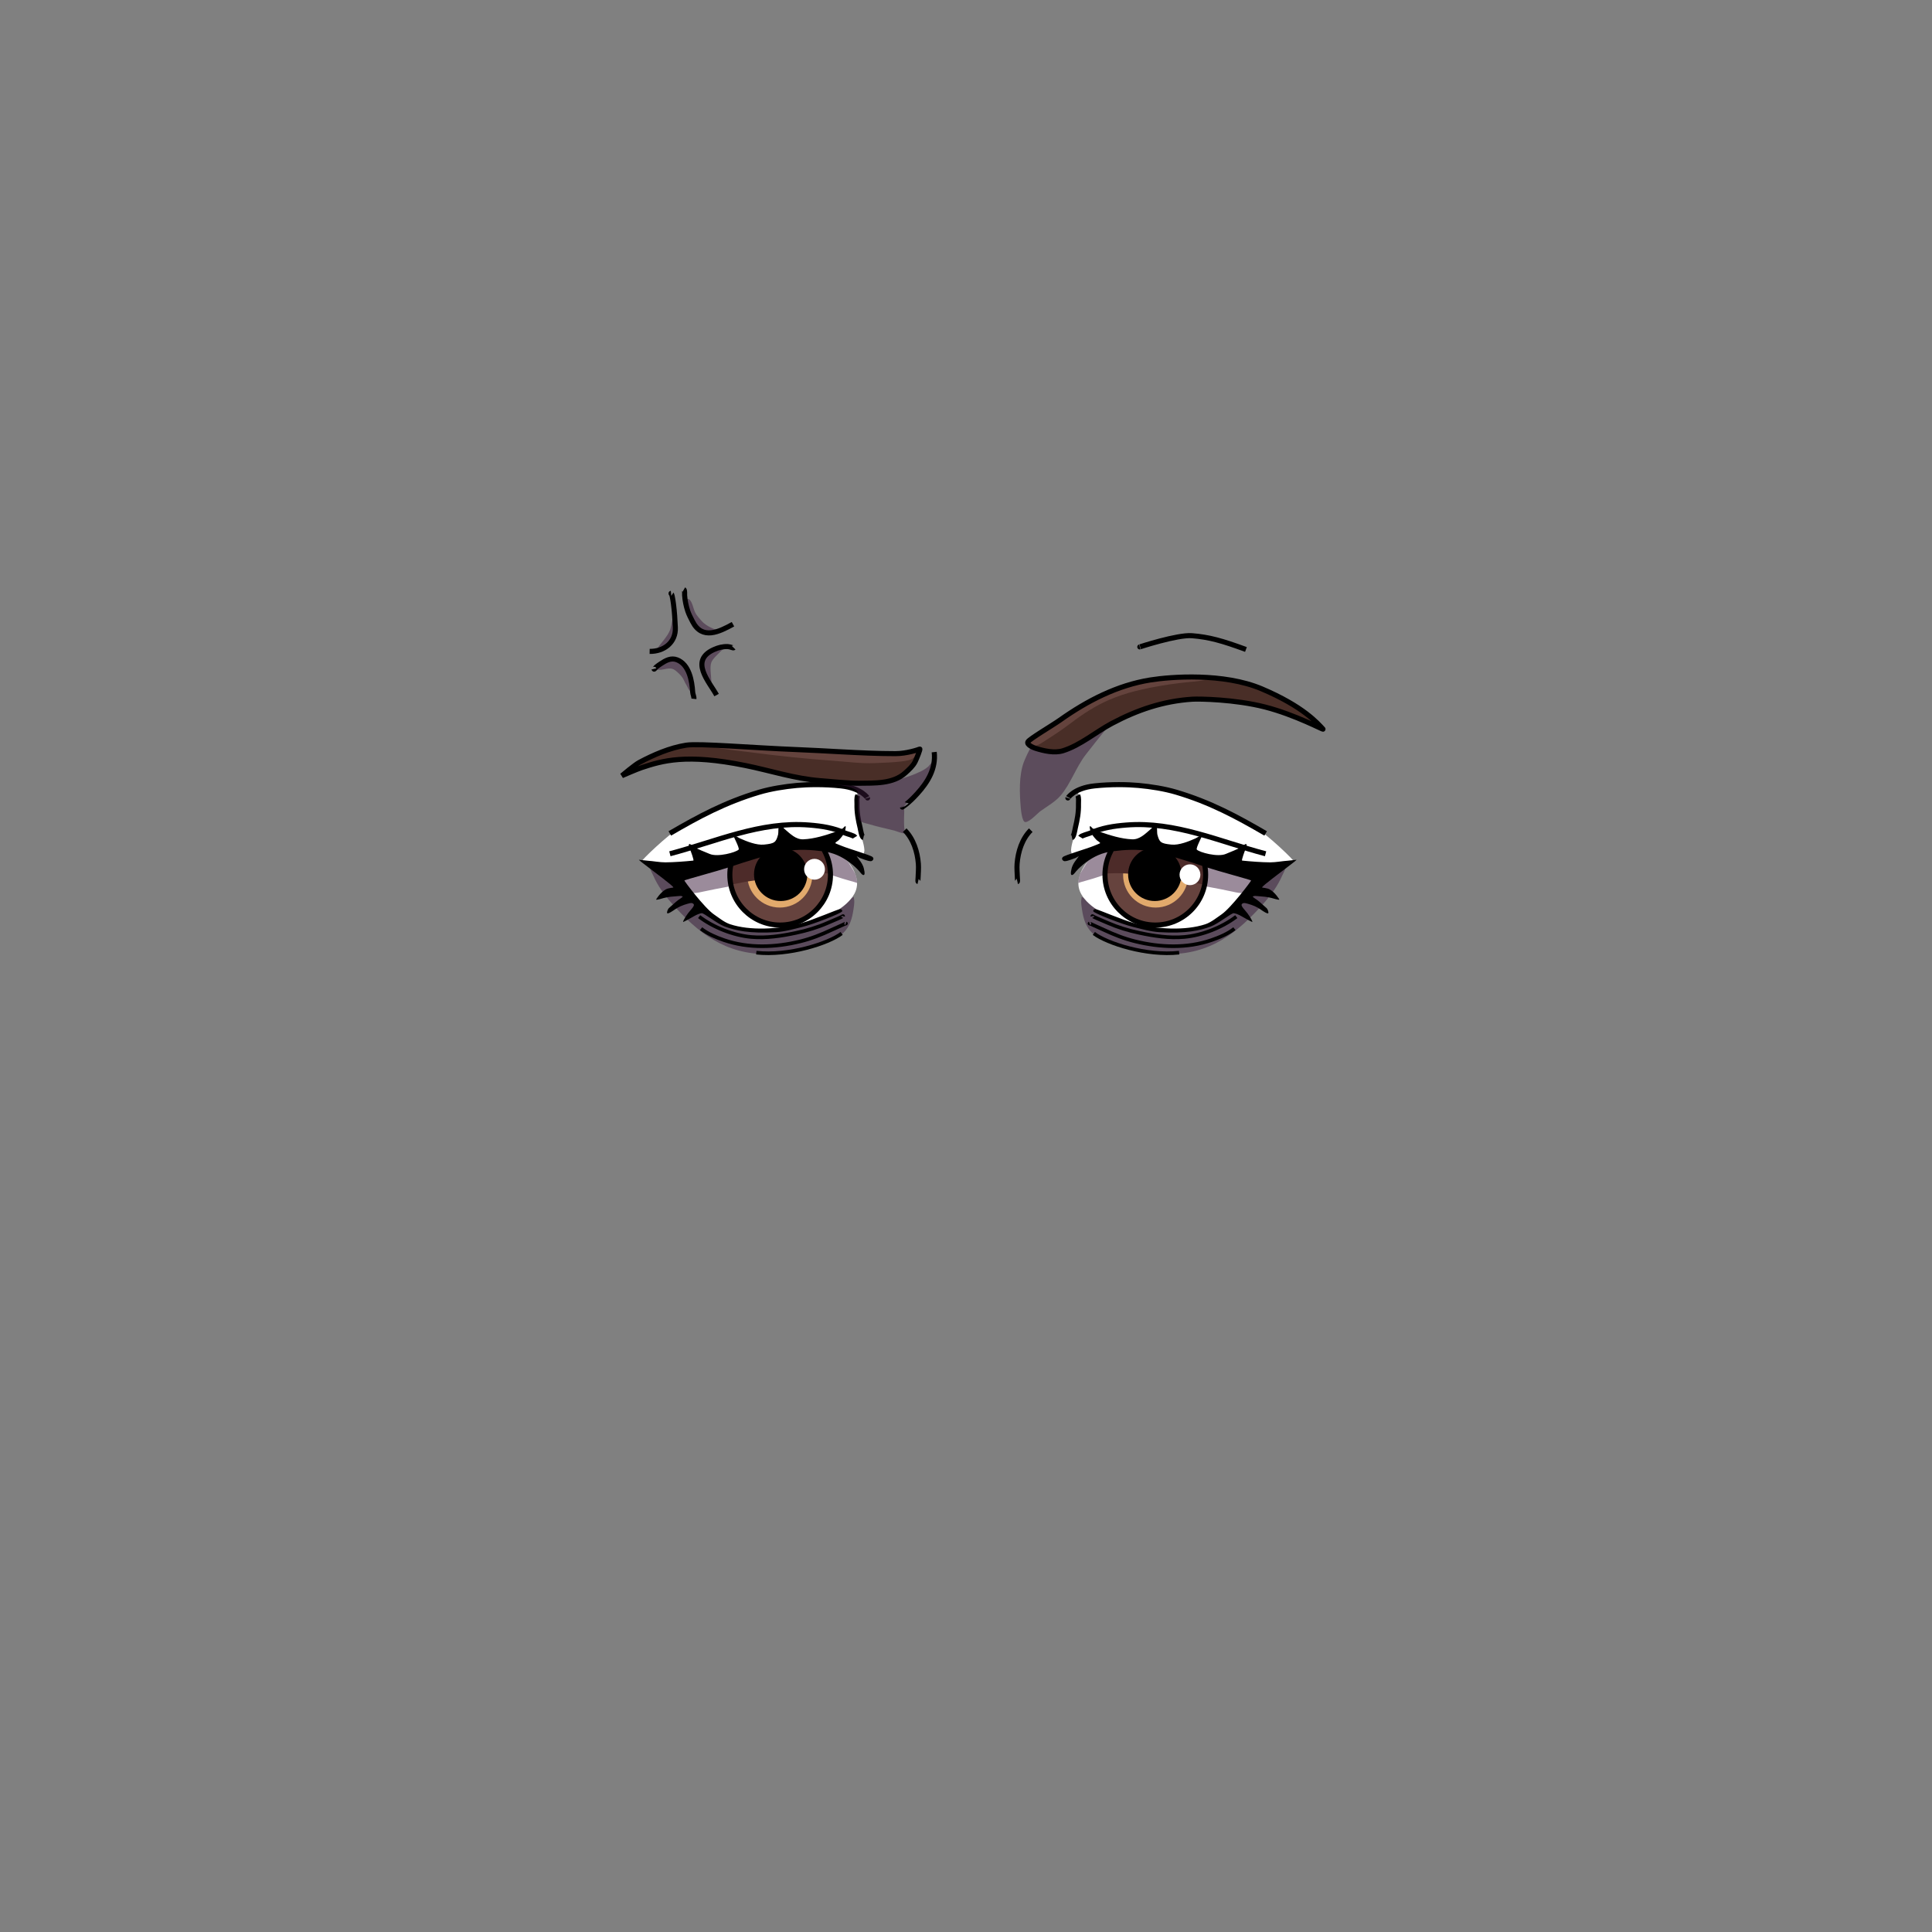 <svg viewBox="0 0 800 800" xmlns="http://www.w3.org/2000/svg"><rect x="0" y="0" width="800" height="800" fill="#808080" stroke="none"/><g id="Gorgeous-emotions" transform="matrix(0.389,0,0,0.389,2.34,2.212)"><g id="annoyed"><g transform="matrix(2.571,0,0,2.571,-6.017,-5.688)"><path d="M444.466,354.62C443.869,354.736 443.418,352.396 443.441,352.023C443.634,348.902 444.972,346.061 445.684,343.051C446.638,339.02 446.847,335.001 447.268,330.9C447.409,329.528 445.218,327.422 446.54,326.757C450.272,324.881 456.766,325.275 460.745,324.836C469.176,323.907 477.599,325.362 485.682,327.604C488.683,328.436 491.428,329.553 494.375,330.58C497.205,331.567 500.299,332.641 503.029,333.859C508.816,336.44 514.022,339.38 519.55,342.49C524.608,345.336 536.257,356.584 535.712,356.733C530.546,358.145 523.653,359.033 518.312,358.925C508.789,358.731 500.398,355.749 491.225,353.68C484.294,352.117 477.247,351.403 470.167,350.963C463.66,350.558 457.33,351.506 450.996,352.924C449.15,353.338 445.514,355.376 444.112,353.135L444.466,354.62ZM356.869,354.62C357.466,354.736 357.917,352.396 357.894,352.023C357.701,348.902 356.363,346.061 355.651,343.051C354.696,339.02 354.488,335.001 354.067,330.9C353.926,329.528 356.117,327.422 354.795,326.757C351.063,324.881 344.568,325.275 340.59,324.836C332.159,323.907 323.736,325.362 315.653,327.604C312.652,328.436 309.907,329.553 306.96,330.58C304.13,331.567 301.036,332.641 298.306,333.859C292.519,336.44 287.313,339.38 281.785,342.49C276.727,345.336 265.078,356.584 265.623,356.733C270.788,358.145 277.682,359.033 283.023,358.925C292.546,358.731 300.937,355.749 310.11,353.68C317.041,352.117 324.088,351.403 331.167,350.963C337.675,350.558 344.004,351.506 350.339,352.924C352.185,353.338 355.821,355.376 357.223,353.135L356.869,354.62Z" style="fill: rgb(255, 255, 255)" /></g><g><g><path d="M1145.55,948.967C1145.72,947.507 1144.9,951.855 1144.87,953.324C1144.81,956.41 1145.28,959.324 1145.73,962.366C1147.14,971.808 1149.44,980.404 1156.6,987.447C1159.34,990.152 1177.31,999.052 1196.51,1004.49C1210.91,1008.57 1226.05,1009.8 1235.7,1009.94C1282.35,1010.66 1311.52,987.101 1339.53,955.395C1347.64,946.208 1353.88,937.444 1358.91,926.231C1359.31,925.345 1363.73,916.945 1362.41,916.227C1361.17,915.556 1357.7,918.731 1356.87,919.32C1351.07,923.469 1345.5,927.914 1339.96,932.418C1329.85,940.649 1319.51,946.022 1309.88,954.815C1300.7,963.185 1291.43,968.745 1279.75,973.852C1269.61,978.287 1263.57,977.724 1252.78,977.339C1233.97,976.667 1211.46,978.061 1193.1,973.443C1184.69,971.326 1177.2,967.656 1169.57,963.383C1160.41,958.26 1152.64,953.513 1144.08,948.065" style="fill: rgb(56, 25, 57); fill-opacity: 0.51" /><path d="M1135.11,885.837C1137.04,885.387 1138.31,876.921 1138.66,875.43C1140.73,866.861 1142.21,859.051 1141.99,850.221C1141.92,847.435 1142.55,843.563 1141.2,841.01" style="fill: none; stroke: black; stroke-width: 5.4px" /><path d="M1144.03,885.429C1145.04,883.792 1152.72,881.908 1154.48,881.116C1166.85,875.555 1179.43,873.608 1192.82,872.543C1244.91,868.402 1291.99,890.173 1341.15,903.119" style="fill: none; stroke: black; stroke-width: 5.4px" /><path d="M1130.71,843.725C1130.57,844.143 1136.79,833.243 1159.04,830.87C1176.92,828.963 1194.44,829.35 1205.93,830.392C1218.92,831.569 1233.68,833.903 1246.12,837.605C1282.26,848.365 1310.51,863.589 1341.22,881.469" style="fill: none; stroke: black; stroke-width: 5.4px" /><path d="M1174.85,970.505C1174.93,969.769 1153.08,960.972 1144.81,945.838C1138.28,933.884 1144.34,922.784 1147.02,917.996C1152.86,907.554 1164.34,899.96 1175.86,898.021C1188.45,895.9 1201.16,897.765 1213.72,899.148C1226.74,900.583 1239.76,901.648 1252.6,904.407C1268.54,907.832 1283.89,913.162 1299.62,917.368C1309.28,919.951 1319.24,922.29 1329.13,923.822C1330.01,923.958 1337.57,924.346 1337.56,925.355C1337.53,927.822 1333.91,931.66 1332.75,933.709C1328.04,941.972 1321.56,946.8 1315.03,953.758C1303.79,965.729 1296.88,972.284 1284.4,977.64C1264.18,986.311 1237.03,985.239 1231.55,985.3C1214.35,985.491 1183.49,974.13 1174.85,970.505Z" style="fill: white" /><clipPath id="_clip1"><path d="M1174.85,970.505C1174.93,969.769 1153.08,960.972 1144.81,945.838C1138.28,933.884 1144.34,922.784 1147.02,917.996C1152.86,907.554 1164.34,899.96 1175.86,898.021C1188.45,895.9 1201.16,897.765 1213.72,899.148C1226.74,900.583 1239.76,901.648 1252.6,904.407C1268.54,907.832 1283.89,913.162 1299.62,917.368C1309.28,919.951 1319.24,922.29 1329.13,923.822C1330.01,923.958 1337.57,924.346 1337.56,925.355C1337.53,927.822 1333.91,931.66 1332.75,933.709C1328.04,941.972 1321.56,946.8 1315.03,953.758C1303.79,965.729 1296.88,972.284 1284.4,977.64C1264.18,986.311 1237.03,985.239 1231.55,985.3C1214.35,985.491 1183.49,974.13 1174.85,970.505Z" /></clipPath><g clip-path="url(#_clip1)"><path d="M1153.2,909.849C1152.69,909.629 1150.33,913.526 1150.09,913.9C1147.11,918.491 1144.09,923.389 1142.07,928.484C1141.91,928.884 1139.26,933.911 1140.59,934.295C1141.46,934.544 1143.45,933.611 1144.27,933.378C1147.33,932.509 1150.38,931.577 1153.45,930.745C1165.03,927.609 1175.69,922.386 1187.98,922.373C1210.7,922.349 1233.13,928.36 1255.1,933.332C1271.8,937.113 1288.83,939.657 1305.56,943.355C1310.8,944.511 1317.31,946.148 1322.49,943.693C1325.62,942.206 1328.47,939.689 1331.14,937.522C1332.92,936.078 1337.61,933.255 1338.04,930.756C1338.44,928.349 1331.42,926.69 1330.08,926.234C1321.3,923.247 1312.34,920.841 1303.51,918.008C1291.83,914.257 1280.48,909.54 1268.64,906.295C1242.67,899.179 1214.76,895.31 1187.85,897.288C1175.8,898.174 1162.32,898.972 1153.06,907.648C1151.56,909.052 1150.09,910.482 1148.59,911.889C1147.93,912.514 1146.15,912.6 1146.37,913.486" style="fill: rgb(56, 25, 57); fill-opacity: 0.5" /><g transform="matrix(1.116,0,0,1.116,-169.709,-99.054)"><circle cx="1248.64" cy="918.013" r="47.993" style="fill: rgb(102, 67, 62)" /><clipPath id="_clip2"><circle cx="1248.64" cy="918.013" r="47.993" /></clipPath><g clip-path="url(#_clip2)"><g transform="matrix(0.647,0,0,0.647,441.107,324.307)"><circle cx="1248.64" cy="918.013" r="47.993" style="fill: rgb(226, 170, 108)" /></g><g transform="matrix(0.896,0,0,0.896,152.011,88.724)"><path d="M1169.68,924.857C1169.35,925.172 1170.35,924.511 1170.71,924.427C1171.59,924.219 1172.52,924.183 1173.41,924.139C1176.3,923.998 1179.19,923.934 1182.08,923.912C1190.6,923.848 1198.85,924.571 1207.32,925.518C1218.12,926.725 1228.75,928.533 1239.48,930.101C1246.93,931.188 1254.36,931.906 1261.78,933.249C1265.41,933.908 1269.01,934.757 1272.64,935.387C1273.55,935.544 1275.65,936.158 1276.5,935.666C1277.4,935.139 1277.54,933.407 1277.62,932.511C1278.09,927.187 1278.94,919.024 1276.43,914.256C1272.83,907.396 1264.42,903.228 1257.61,900.378C1244.86,895.035 1230.72,892.577 1216.96,891.986C1209.73,891.676 1202.3,891.655 1195.28,893.656C1184.37,896.767 1174.13,902.103 1171.09,913.662C1170.3,916.698 1169.29,920.047 1170.91,922.962" style="fill: rgb(77, 43, 41)" /></g><g transform="matrix(0.53,0,0,0.53,586.361,431.099)"><circle cx="1248.64" cy="918.013" r="47.993" /></g><g transform="matrix(0.673,0,0,0.673,440.546,300.858)"><circle cx="1249.85" cy="917.026" r="14.758" style="fill: white" /></g></g><circle cx="1248.64" cy="918.013" r="47.993" style="fill: none; stroke: black; stroke-width: 4.84px" /></g></g><path d="M1283.01,980.472C1271.6,984.778 1256.78,988.242 1228.2,986.573C1218.67,986.016 1209.33,983.237 1200.05,980.979C1188.61,978.196 1158.78,966.588 1157.74,964.359C1157.46,963.746 1157.94,961.878 1160.46,962.155C1163.31,962.467 1187.79,973.313 1202.28,977.283C1225.94,983.76 1256.19,985.036 1277.06,978.139C1283.23,976.099 1288.88,971.334 1294.2,967.712C1304.32,960.834 1325.98,932.049 1325.75,931.532C1325.48,930.926 1289.9,921.371 1278.65,917.63C1258.39,910.897 1238.49,904.39 1217.44,900.431C1204.42,897.981 1191.29,898.833 1178.06,900.536C1167.28,901.923 1158.45,905.867 1149.46,912.613C1146.04,915.185 1142.43,918.439 1139.61,921.605C1138.68,922.651 1135.84,927.001 1134.34,925.438C1133.31,924.357 1134.35,920.352 1134.57,919.264C1135.36,915.481 1137.53,912.109 1139.89,909.12C1140.25,908.665 1141.84,906.393 1142.27,905.773C1142.53,905.411 1139.51,907.39 1139.11,907.513C1137.5,908.002 1130.61,911.084 1127.24,911.027C1125.75,911.001 1123.08,908.709 1125.42,906.548C1127.64,904.502 1150.64,897.863 1158.22,894.745C1158.69,894.55 1165.11,892.079 1165.07,891.827C1164.88,890.743 1162.15,889.397 1161.41,888.636C1158.68,885.835 1156.14,882.792 1154.79,879.052C1154.63,878.607 1153.56,874.228 1154.08,873.954C1155.21,873.346 1156.1,875.55 1157.21,876.198C1159.63,877.611 1161.92,878.772 1164.58,879.687C1175.58,883.477 1187.48,887.276 1199.07,887.736C1207.15,888.057 1212.86,882.01 1218.8,876.98C1219.56,876.338 1224.17,870.805 1225.01,872.285C1225.85,873.762 1225.54,880.962 1225.91,882.428C1228.1,890.976 1229.59,892.204 1240.88,893.354C1248.95,894.176 1259.38,889.979 1266.4,886.822C1268.6,885.834 1271.06,883.72 1273.55,883.649C1274.1,883.634 1266.63,897.282 1267.97,898.682C1270.81,901.661 1290.2,906.979 1298.75,903.321C1303.95,901.095 1311.22,898.469 1316.05,895.543C1316.65,895.176 1319.94,891.871 1320.7,892.924C1321.49,894.016 1320.47,896.552 1320.04,897.573C1319.05,899.89 1315.18,910.277 1316.22,910.384C1324.97,911.285 1337.2,912.234 1345.99,912.258C1352.14,912.274 1358.88,910.889 1365.03,910.487C1367.3,910.338 1374.43,909.347 1374.12,909.64C1372.01,911.608 1367.68,914.741 1365.42,916.529C1358.47,922.025 1337.68,937.134 1337.4,938.993C1337.36,939.279 1342.56,939.422 1345.44,940.997C1351.24,944.173 1355.92,951.727 1355.84,951.86C1355.37,952.652 1348.34,950.404 1347.74,950.243C1342.7,948.892 1338.04,948.644 1332.84,948.215C1331.68,948.119 1328.48,947.622 1327.55,948.748C1327.24,949.129 1331.79,952.004 1332.15,952.275C1335.78,954.975 1338.45,957.808 1342.07,960.844C1343.45,962.005 1344.57,965.376 1344.03,966.315C1343.26,967.653 1337.03,963.239 1336.42,962.787C1332.49,959.862 1327.24,957.697 1322.52,956.406C1321.07,956.008 1318.67,955.181 1317.18,955.79C1312.94,957.517 1318.14,961.527 1321.81,966.424C1324.93,970.59 1327.4,975.198 1327.1,975.597C1326.75,976.046 1318.99,971.558 1318.51,971.299C1314.48,969.096 1311.9,967.195 1307.36,966.372C1305.05,965.952 1291.03,977.445 1283.01,980.472Z" /><path d="M1156.75,969.64C1156.59,968.978 1158.02,970.132 1158.64,970.41C1159.86,970.951 1161.05,971.523 1162.26,972.07C1165.85,973.694 1169.51,975.15 1173.12,976.724C1184.14,981.525 1195.03,984.805 1206.8,987.319C1222.41,990.655 1238.52,993.112 1254.52,991.698C1273.37,990.031 1294.8,981.627 1310,970.065" style="fill: none; stroke: black; stroke-width: 3.85px" /><path d="M1153.82,977.243C1153.29,977.435 1154.85,977.683 1155.35,977.922C1156.46,978.449 1157.58,978.964 1158.7,979.472C1162.2,981.062 1165.74,982.584 1169.22,984.217C1180.11,989.322 1190.66,993.49 1202.38,996.382C1228.96,1002.94 1257.47,1004.06 1283.61,995.017C1292.03,992.108 1300.87,988.417 1307.98,982.888" style="fill: none; stroke: black; stroke-width: 3.85px" /><path d="M1158.34,987.928C1172.44,998.596 1214.66,1012.19 1249.16,1008.39" style="fill: none; stroke: black; stroke-width: 3.85px" /></g><g transform="matrix(-1,0,0,1,2048.21,0)"><path d="M1145.55,948.967C1145.72,947.507 1144.9,951.855 1144.87,953.324C1144.81,956.41 1145.28,959.324 1145.73,962.366C1147.14,971.808 1149.44,980.404 1156.6,987.447C1159.34,990.152 1177.31,999.052 1196.51,1004.49C1210.91,1008.57 1226.05,1009.8 1235.7,1009.94C1282.35,1010.66 1311.52,987.101 1339.53,955.395C1347.64,946.208 1353.88,937.444 1358.91,926.231C1359.31,925.345 1363.73,916.945 1362.41,916.227C1361.17,915.556 1357.7,918.731 1356.87,919.32C1351.07,923.469 1345.5,927.914 1339.96,932.418C1329.85,940.649 1319.51,946.022 1309.88,954.815C1300.7,963.185 1291.43,968.745 1279.75,973.852C1269.61,978.287 1263.57,977.724 1252.78,977.339C1233.97,976.667 1211.46,978.061 1193.1,973.443C1184.69,971.326 1177.2,967.656 1169.57,963.383C1160.41,958.26 1152.64,953.513 1144.08,948.065" style="fill: rgb(56, 25, 57); fill-opacity: 0.51" /><path d="M1135.11,885.837C1137.04,885.387 1138.31,876.921 1138.66,875.43C1140.73,866.861 1142.21,859.051 1141.99,850.221C1141.92,847.435 1142.55,843.563 1141.2,841.01" style="fill: none; stroke: black; stroke-width: 5.4px" /><path d="M1144.03,885.429C1145.04,883.792 1152.72,881.908 1154.48,881.116C1166.85,875.555 1179.43,873.608 1192.82,872.543C1244.91,868.402 1291.99,890.173 1341.15,903.119" style="fill: none; stroke: black; stroke-width: 5.4px" /><path d="M1130.71,843.725C1130.57,844.143 1136.79,833.243 1159.04,830.87C1176.92,828.963 1194.44,829.35 1205.93,830.392C1218.92,831.569 1233.68,833.903 1246.12,837.605C1282.26,848.365 1310.51,863.589 1341.22,881.469" style="fill: none; stroke: black; stroke-width: 5.4px" /><path d="M1174.85,970.505C1174.93,969.769 1153.08,960.972 1144.81,945.838C1138.28,933.884 1144.34,922.784 1147.02,917.996C1152.86,907.554 1164.34,899.96 1175.86,898.021C1188.45,895.9 1201.16,897.765 1213.72,899.148C1226.74,900.583 1239.76,901.648 1252.6,904.407C1268.54,907.832 1283.89,913.162 1299.62,917.368C1309.28,919.951 1319.24,922.29 1329.13,923.822C1330.01,923.958 1337.57,924.346 1337.56,925.355C1337.53,927.822 1333.91,931.66 1332.75,933.709C1328.04,941.972 1321.56,946.8 1315.03,953.758C1303.79,965.729 1296.88,972.284 1284.4,977.64C1264.18,986.311 1237.03,985.239 1231.55,985.3C1214.35,985.491 1183.49,974.13 1174.85,970.505Z" style="fill: white" /><clipPath id="_clip3"><path d="M1174.85,970.505C1174.93,969.769 1153.08,960.972 1144.81,945.838C1138.28,933.884 1144.34,922.784 1147.02,917.996C1152.86,907.554 1164.34,899.96 1175.86,898.021C1188.45,895.9 1201.16,897.765 1213.72,899.148C1226.74,900.583 1239.76,901.648 1252.6,904.407C1268.54,907.832 1283.89,913.162 1299.62,917.368C1309.28,919.951 1319.24,922.29 1329.13,923.822C1330.01,923.958 1337.57,924.346 1337.56,925.355C1337.53,927.822 1333.91,931.66 1332.75,933.709C1328.04,941.972 1321.56,946.8 1315.03,953.758C1303.79,965.729 1296.88,972.284 1284.4,977.64C1264.18,986.311 1237.03,985.239 1231.55,985.3C1214.35,985.491 1183.49,974.13 1174.85,970.505Z" /></clipPath><g clip-path="url(#_clip3)"><path d="M1153.2,909.849C1152.69,909.629 1150.33,913.526 1150.09,913.9C1147.11,918.491 1144.09,923.389 1142.07,928.484C1141.91,928.884 1139.26,933.911 1140.59,934.295C1141.46,934.544 1143.45,933.611 1144.27,933.378C1147.33,932.509 1150.38,931.577 1153.45,930.745C1165.03,927.609 1175.69,922.386 1187.98,922.373C1210.7,922.349 1233.13,928.36 1255.1,933.332C1271.8,937.113 1288.83,939.657 1305.56,943.355C1310.8,944.511 1317.31,946.148 1322.49,943.693C1325.62,942.206 1328.47,939.689 1331.14,937.522C1332.92,936.078 1337.61,933.255 1338.04,930.756C1338.44,928.349 1331.42,926.69 1330.08,926.234C1321.3,923.247 1312.34,920.841 1303.51,918.008C1291.83,914.257 1280.48,909.54 1268.64,906.295C1242.67,899.179 1214.76,895.31 1187.85,897.288C1175.8,898.174 1162.32,898.972 1153.06,907.648C1151.56,909.052 1150.09,910.482 1148.59,911.889C1147.93,912.514 1146.15,912.6 1146.37,913.486" style="fill: rgb(56, 25, 57); fill-opacity: 0.5" /><g transform="matrix(1.116,0,0,1.116,-169.709,-99.054)"><circle cx="1248.64" cy="918.013" r="47.993" style="fill: rgb(102, 67, 62)" /><clipPath id="_clip4"><circle cx="1248.64" cy="918.013" r="47.993" /></clipPath><g clip-path="url(#_clip4)"><g transform="matrix(0.647,0,0,0.647,441.107,324.307)"><circle cx="1248.64" cy="918.013" r="47.993" style="fill: rgb(226, 170, 108)" /></g><g transform="matrix(0.896,0,0,0.896,152.011,88.724)"><path d="M1169.68,924.857C1169.35,925.172 1170.35,924.511 1170.71,924.427C1171.59,924.219 1172.52,924.183 1173.41,924.139C1176.3,923.998 1179.19,923.934 1182.08,923.912C1190.6,923.848 1198.85,924.571 1207.32,925.518C1218.12,926.725 1228.75,928.533 1239.48,930.101C1246.93,931.188 1254.36,931.906 1261.78,933.249C1265.41,933.908 1269.01,934.757 1272.64,935.387C1273.55,935.544 1275.65,936.158 1276.5,935.666C1277.4,935.139 1277.54,933.407 1277.62,932.511C1278.09,927.187 1278.94,919.024 1276.43,914.256C1272.83,907.396 1264.42,903.228 1257.61,900.378C1244.86,895.035 1230.72,892.577 1216.96,891.986C1209.73,891.676 1202.3,891.655 1195.28,893.656C1184.37,896.767 1174.13,902.103 1171.09,913.662C1170.3,916.698 1169.29,920.047 1170.91,922.962" style="fill: rgb(77, 43, 41)" /></g><g transform="matrix(0.53,0,0,0.53,586.361,431.099)"><circle cx="1248.64" cy="918.013" r="47.993" /></g><g transform="matrix(0.673,0,0,0.673,374.723,295.622)"><circle cx="1249.85" cy="917.026" r="14.758" style="fill: white" /></g></g><circle cx="1248.64" cy="918.013" r="47.993" style="fill: none; stroke: black; stroke-width: 4.84px" /></g></g><path d="M1283.01,980.472C1271.6,984.778 1256.78,988.242 1228.2,986.573C1218.67,986.016 1209.33,983.237 1200.05,980.979C1188.61,978.196 1158.78,966.588 1157.74,964.359C1157.46,963.746 1157.94,961.878 1160.46,962.155C1163.31,962.467 1187.79,973.313 1202.28,977.283C1225.94,983.76 1256.19,985.036 1277.06,978.139C1283.23,976.099 1288.88,971.334 1294.2,967.712C1304.32,960.834 1325.98,932.049 1325.75,931.532C1325.48,930.926 1289.9,921.371 1278.65,917.63C1258.39,910.897 1238.49,904.39 1217.44,900.431C1204.42,897.981 1191.29,898.833 1178.06,900.536C1167.28,901.923 1158.45,905.867 1149.46,912.613C1146.04,915.185 1142.43,918.439 1139.61,921.605C1138.68,922.651 1135.84,927.001 1134.34,925.438C1133.31,924.357 1134.35,920.352 1134.57,919.264C1135.36,915.481 1137.53,912.109 1139.89,909.12C1140.25,908.665 1141.84,906.393 1142.27,905.773C1142.53,905.411 1139.51,907.39 1139.11,907.513C1137.5,908.002 1130.61,911.084 1127.24,911.027C1125.75,911.001 1123.08,908.709 1125.42,906.548C1127.64,904.502 1150.64,897.863 1158.22,894.745C1158.69,894.55 1165.11,892.079 1165.07,891.827C1164.88,890.743 1162.15,889.397 1161.41,888.636C1158.68,885.835 1156.14,882.792 1154.79,879.052C1154.63,878.607 1153.56,874.228 1154.08,873.954C1155.21,873.346 1156.1,875.55 1157.21,876.198C1159.63,877.611 1161.92,878.772 1164.58,879.687C1175.58,883.477 1187.48,887.276 1199.07,887.736C1207.15,888.057 1212.86,882.01 1218.8,876.98C1219.56,876.338 1224.17,870.805 1225.01,872.285C1225.85,873.762 1225.54,880.962 1225.91,882.428C1228.1,890.976 1229.59,892.204 1240.88,893.354C1248.95,894.176 1259.38,889.979 1266.4,886.822C1268.6,885.834 1271.06,883.72 1273.55,883.649C1274.1,883.634 1266.63,897.282 1267.97,898.682C1270.81,901.661 1290.2,906.979 1298.75,903.321C1303.95,901.095 1311.22,898.469 1316.05,895.543C1316.65,895.176 1319.94,891.871 1320.7,892.924C1321.49,894.016 1320.47,896.552 1320.04,897.573C1319.05,899.89 1315.18,910.277 1316.22,910.384C1324.97,911.285 1337.2,912.234 1345.99,912.258C1352.14,912.274 1358.88,910.889 1365.03,910.487C1367.3,910.338 1374.43,909.347 1374.12,909.64C1372.01,911.608 1367.68,914.741 1365.42,916.529C1358.47,922.025 1337.68,937.134 1337.4,938.993C1337.36,939.279 1342.56,939.422 1345.44,940.997C1351.24,944.173 1355.92,951.727 1355.84,951.86C1355.37,952.652 1348.34,950.404 1347.74,950.243C1342.7,948.892 1338.04,948.644 1332.84,948.215C1331.68,948.119 1328.48,947.622 1327.55,948.748C1327.24,949.129 1331.79,952.004 1332.15,952.275C1335.78,954.975 1338.45,957.808 1342.07,960.844C1343.45,962.005 1344.57,965.376 1344.03,966.315C1343.26,967.653 1337.03,963.239 1336.42,962.787C1332.49,959.862 1327.24,957.697 1322.52,956.406C1321.07,956.008 1318.67,955.181 1317.18,955.79C1312.94,957.517 1318.14,961.527 1321.81,966.424C1324.93,970.59 1327.4,975.198 1327.1,975.597C1326.75,976.046 1318.99,971.558 1318.51,971.299C1314.48,969.096 1311.9,967.195 1307.36,966.372C1305.05,965.952 1291.03,977.445 1283.01,980.472Z" /><path d="M1156.75,969.64C1156.59,968.978 1158.02,970.132 1158.64,970.41C1159.86,970.951 1161.05,971.523 1162.26,972.07C1165.85,973.694 1169.51,975.15 1173.12,976.724C1184.14,981.525 1195.03,984.805 1206.8,987.319C1222.41,990.655 1238.52,993.112 1254.52,991.698C1273.37,990.031 1294.8,981.627 1310,970.065" style="fill: none; stroke: black; stroke-width: 3.85px" /><path d="M1153.82,977.243C1153.29,977.435 1154.85,977.683 1155.35,977.922C1156.46,978.449 1157.58,978.964 1158.7,979.472C1162.2,981.062 1165.74,982.584 1169.22,984.217C1180.11,989.322 1190.66,993.49 1202.38,996.382C1228.96,1002.94 1257.47,1004.06 1283.61,995.017C1292.03,992.108 1300.87,988.417 1307.98,982.888" style="fill: none; stroke: black; stroke-width: 3.85px" /><path d="M1158.34,987.928C1172.44,998.596 1214.66,1012.19 1249.16,1008.39" style="fill: none; stroke: black; stroke-width: 3.85px" /></g></g><g><g transform="matrix(2.571,0,0,2.571,-6.017,-5.688)"><path d="M367.986,323.215C367.968,323.111 370.834,322.9 371.149,322.837C373.4,322.387 375.646,321.719 377.779,320.873C380.124,319.943 382.463,319.01 384.386,317.332C384.628,317.121 386.729,314.406 386.896,314.462C387.491,314.66 386.45,315.634 386.254,316.23C385.877,317.379 385.549,318.543 385.083,319.661C382.821,325.089 378.389,329.261 374.548,333.554C374.084,334.072 374.398,335.274 374.38,335.905C374.317,338.033 374.235,340.161 374.357,342.288C374.37,342.516 374.719,344.943 374.535,345.004C373.763,345.261 371.085,344.078 370.265,343.878C366.643,342.995 363.079,342.225 359.507,341.14C358.458,340.821 356.25,340.594 355.867,339.317C355.027,336.518 355.156,333.361 355.156,330.473C355.156,329.423 355.523,327.666 354.431,327.024C352.314,325.778 349.316,325.25 346.927,324.905C346.433,324.834 344.071,324.832 343.778,324.345C343.738,324.277 346.045,323.992 346.203,323.98C347.904,323.853 349.604,323.714 351.31,323.68C356.416,323.575 361.589,324.141 366.661,323.406L367.986,323.215ZM427.003,309.327C426.599,309.225 424.182,314.736 423.881,315.558C421.82,321.179 422.119,328.549 422.627,334.4C422.701,335.242 423.166,340.364 424.503,340.364C426.344,340.364 429.482,336.758 430.922,335.729C433.671,333.765 437.014,331.89 439.216,329.269C443.339,324.361 445.505,317.686 449.47,312.513C452.17,308.988 454.988,305.552 457.747,302.073C458.651,300.933 459.569,299.799 460.514,298.692C460.986,298.14 462.729,297.102 462.003,297.102C458.251,297.102 452.111,300.943 448.612,302.242C442.505,304.509 434.473,304.752 428.886,308.105L427.003,309.327Z" style="fill: rgb(56, 25, 57); fill-opacity: 0.5" /></g><path d="M1088.24,783.856C1090.15,780.68 1113.93,766.738 1122.31,760.8C1151.25,740.298 1183.25,723.733 1218.53,718.1C1240.35,714.616 1296.43,710.354 1337.04,727.557C1381.4,746.353 1396.66,764.341 1402.26,770.393C1403.73,771.986 1373.14,755.266 1340.58,746.905C1308.45,738.657 1270.18,738.137 1263.1,738.597C1232.33,740.599 1204.75,749.885 1177.44,764.419C1160.47,773.448 1144,787.679 1125.52,793.442C1116.4,796.288 1104.89,793.641 1096.1,790.806C1094.58,790.317 1086.29,787.108 1088.24,783.856Z" style="fill: rgb(73, 46, 39)" /><clipPath id="_clip5"><path d="M1088.24,783.856C1090.15,780.68 1113.93,766.738 1122.31,760.8C1151.25,740.298 1183.25,723.733 1218.53,718.1C1240.35,714.616 1296.43,710.354 1337.04,727.557C1381.4,746.353 1396.66,764.341 1402.26,770.393C1403.73,771.986 1373.14,755.266 1340.58,746.905C1308.45,738.657 1270.18,738.137 1263.1,738.597C1232.33,740.599 1204.75,749.885 1177.44,764.419C1160.47,773.448 1144,787.679 1125.52,793.442C1116.4,796.288 1104.89,793.641 1096.1,790.806C1094.58,790.317 1086.29,787.108 1088.24,783.856Z" /></clipPath><g clip-path="url(#_clip5)"><path d="M1089.9,785.821C1089.55,785.629 1090.56,787.163 1090.75,787.313C1091.72,788.084 1093.06,788.234 1094.26,788.26C1097.69,788.334 1100.9,786.412 1103.69,784.618C1114.01,777.993 1124.09,771.551 1133.82,764.078C1146.21,754.569 1160.23,745.523 1174.57,739.306C1192.6,731.491 1212.02,727.249 1231.34,724.034C1242.82,722.123 1254.8,720.621 1266.41,719.699C1270.33,719.387 1284.09,716.967 1284.09,716.967C1284.09,716.967 1278.74,715.569 1275.92,715.256C1263.49,713.877 1249.21,714.311 1236.84,715.777C1220.87,717.669 1203.64,721.589 1188.09,725.915C1177.52,728.858 1167.47,733.685 1157.71,738.646C1142.71,746.273 1129.27,754.482 1116.35,765.212C1109.74,770.702 1089.06,782.382 1089.9,785.821Z" style="fill: rgb(100, 67, 61)" /></g><path d="M1088.24,783.856C1090.15,780.68 1113.93,766.738 1122.31,760.8C1151.25,740.298 1183.25,723.733 1218.53,718.1C1240.35,714.616 1296.43,710.354 1337.04,727.557C1381.4,746.353 1396.66,764.341 1402.26,770.393C1403.73,771.986 1373.14,755.266 1340.58,746.905C1308.45,738.657 1270.18,738.137 1263.1,738.597C1232.33,740.599 1204.75,749.885 1177.44,764.419C1160.47,773.448 1144,787.679 1125.52,793.442C1116.4,796.288 1104.89,793.641 1096.1,790.806C1094.58,790.317 1086.29,787.108 1088.24,783.856Z" style="fill: none; stroke: black; stroke-width: 5.4px" /><path d="M968.102,805.135C969.833,801.74 973.94,791.301 973.049,791.649C971.186,792.375 959.233,796.545 947.042,796.543C928.229,796.54 908.795,795.614 890.015,794.626C875.32,793.853 857.789,792.836 843.091,792.269C796.07,790.454 737.906,785.371 724.284,787.548C706.972,790.315 689.712,797.76 674.426,805.939C669.589,808.527 655.995,820.005 655.995,820.005C655.995,820.005 672.084,813.031 676.981,811.415C699.22,804.076 724.336,796.422 787.477,809.202C813.938,814.558 840.247,823.256 867.129,825.304C880.537,826.326 898.024,828.218 908.481,828.061C924.58,827.819 944.532,828.93 957.598,817.096C961.6,813.472 965.712,809.823 968.102,805.135Z" style="fill: rgb(73, 46, 39)" /><clipPath id="_clip6"><path d="M968.102,805.135C969.833,801.74 973.94,791.301 973.049,791.649C971.186,792.375 959.233,796.545 947.042,796.543C928.229,796.54 908.795,795.614 890.015,794.626C875.32,793.853 857.789,792.836 843.091,792.269C796.07,790.454 737.906,785.371 724.284,787.548C706.972,790.315 689.712,797.76 674.426,805.939C669.589,808.527 655.995,820.005 655.995,820.005C655.995,820.005 672.084,813.031 676.981,811.415C699.22,804.076 724.336,796.422 787.477,809.202C813.938,814.558 840.247,823.256 867.129,825.304C880.537,826.326 898.024,828.218 908.481,828.061C924.58,827.819 944.532,828.93 957.598,817.096C961.6,813.472 965.712,809.823 968.102,805.135Z" /></clipPath><g clip-path="url(#_clip6)"><path d="M970.514,791.862C969.117,794.675 969.26,798.402 966.774,800.713C963.589,803.675 958.043,804.284 953.958,804.785C944.398,805.959 934.712,806.212 925.091,806.613C910.703,807.212 896.28,805.245 881.962,804.208C852.173,802.051 822.651,799.055 793.005,795.117C779.635,793.341 766.29,792.275 753.073,789.432C749.871,788.744 746.658,788.12 743.44,787.513C742.976,787.425 740.688,787.309 740.423,786.804C739.883,785.773 742.751,786.752 743.913,786.803C746.112,786.9 748.307,787.012 750.502,787.173C757.193,787.666 763.885,788.152 770.583,788.539C790.821,789.708 811.063,790.653 831.305,791.645C849.266,792.526 867.31,792.718 885.247,793.927C899.35,794.877 913.125,797.249 927.294,797.285C939.627,797.318 952.06,797.127 963.835,793.219C966.243,792.42 973.339,788.855 974.322,793.048" style="fill: rgb(100, 67, 61)" /></g><path d="M968.102,805.135C969.833,801.74 973.94,791.301 973.049,791.649C971.186,792.375 959.233,796.545 947.042,796.543C928.229,796.54 908.795,795.614 890.015,794.626C875.32,793.853 857.789,792.836 843.091,792.269C796.07,790.454 737.906,785.371 724.284,787.548C706.972,790.315 689.712,797.76 674.426,805.939C669.589,808.527 655.995,820.005 655.995,820.005C655.995,820.005 672.084,813.031 676.981,811.415C699.22,804.076 724.336,796.422 787.477,809.202C813.938,814.558 840.247,823.256 867.129,825.304C880.537,826.326 898.024,828.218 908.481,828.061C924.58,827.819 944.532,828.93 957.598,817.096C961.6,813.472 965.712,809.823 968.102,805.135Z" style="fill: none; stroke: black; stroke-width: 5.4px" /><path d="M1076.96,932.718C1077.31,932.636 1076.93,928.485 1076.92,928.183C1076.77,923.381 1076.28,918.573 1076.65,913.768C1077.64,900.96 1081.9,887.302 1091.2,878.003" style="fill: none; stroke: black; stroke-width: 5.4px" /><g transform="matrix(-1,0,0,1,2048.21,0)"><path d="M1076.96,932.718C1077.31,932.636 1076.93,928.485 1076.92,928.183C1076.77,923.381 1076.28,918.573 1076.65,913.768C1077.64,900.96 1081.9,887.302 1091.2,878.003" style="fill: none; stroke: black; stroke-width: 5.4px" /></g><path d="M954.518,853.423C954.522,853.432 958.472,850.553 958.705,850.367C962.983,846.948 966.693,843.18 970.374,839.14C981.642,826.772 990.431,812.372 988.416,794.876" style="fill: none; stroke: black; stroke-width: 5.4px" /></g><g><path d="M730.295,729.988C730.664,731.157 728.215,729.602 728.009,729.359C726.511,727.595 725.646,725.015 724.396,723.037C722.951,720.748 722.093,718.154 720.608,715.883C718.755,713.048 715.297,709.775 712.57,707.743C708.043,704.369 703.138,706.557 698.24,707.174C696.743,707.363 695.254,707.326 693.75,707.287C693.26,707.275 692.77,707.276 692.28,707.274C692.179,707.274 691.504,707.346 691.544,707.27C692.727,705.03 695.936,702.826 697.862,701.326C701.045,698.847 704.834,696.423 708.963,696.057C717.15,695.331 722.248,702.127 725.986,708.296C727.332,710.517 728.781,712.701 729.597,715.189C730.815,718.9 731.396,722.793 731.296,726.696C731.278,727.383 731.529,730.23 730.459,730.198L730.295,729.988ZM766.902,683.096C766.942,682.952 766.873,683.784 765.575,684.428C763.849,685.284 762.385,686.309 761.065,687.718C758.05,690.935 752.365,695.599 751.018,699.884C749.539,704.588 750.779,711.847 751.036,716.738C751.123,718.394 751.208,720.059 751.388,721.707C751.413,721.941 751.783,724.469 751.482,724.388C750.746,724.189 750.063,722.882 749.675,722.32C748.125,720.07 746.676,717.739 745.466,715.286C742.832,709.945 739.025,701.826 742.134,695.93C743.743,692.879 746.539,690.768 749.151,688.625C752.725,685.693 756.504,682.94 761.201,682.216C762.36,682.037 765.033,681.591 765.872,682.725L766.902,683.096ZM692.431,686.751C692.189,686.752 691.893,686.783 691.816,686.623C691.751,686.488 692.713,685.669 692.801,685.575C693.861,684.444 694.705,683.099 695.636,681.864C699.395,676.872 703.519,672.55 706.347,666.909C708.493,662.629 708.822,657.912 709.826,653.295C710.126,651.917 710.295,650.512 710.414,649.108C710.454,648.634 710.476,648.161 710.467,647.685C710.466,647.647 710.466,646.997 710.526,647.024C710.887,647.181 711.127,649.327 711.203,649.657C711.855,652.494 712.36,655.368 712.717,658.257C713.096,661.325 713.327,664.503 712.572,667.534C711.765,670.773 709.855,673.544 707.797,676.115C704.708,679.974 701.066,684.092 696.394,686.039C695.035,686.606 693.758,686.612 692.431,686.751C692.558,686.751 692.67,686.758 692.728,686.806L691.301,686.915C691.684,686.839 692.059,686.79 692.431,686.751ZM724.932,632.412C727.09,630.717 728.978,633.495 729.969,635.438C731.768,638.964 732.313,643.044 734.116,646.595C735.627,649.571 738.243,652.294 740.398,654.812C743.733,658.708 747.895,661.22 752.609,663.22C754.038,663.827 755.524,664.407 757.065,664.643C757.562,664.719 758.064,664.751 758.566,664.774C758.619,664.776 759.379,664.784 759.33,664.876C758.926,665.627 756.461,666.206 755.742,666.508C753.76,667.341 751.574,668.324 749.381,668.297C746.777,668.266 744.206,666.613 742.109,665.226C734.625,660.278 729.465,653.493 725.956,645.354C724.282,641.471 722.838,637.363 723.974,633.135L724.932,632.412Z" style="fill: rgb(56, 25, 57); fill-opacity: 0.5" /><path d="M721.938,621.846C723.087,622.508 722.681,627.04 722.746,628.033C723.113,633.601 724.329,639.554 726.11,644.836C727.424,648.733 729.336,652.251 731.186,655.9C741.333,675.919 759.444,666.921 774.226,658.776" style="fill: none; stroke: black; stroke-width: 5.4px" /><path d="M774.955,683.823C774.379,684.421 771.536,682.711 768.707,682.592C763.491,682.372 758.739,683.598 753.999,685.709C727.538,697.496 748.8,719.733 756.768,734.194" style="fill: none; stroke: black; stroke-width: 5.4px" /><path d="M690.101,706.362C690.329,707.335 691.644,705.093 692.411,704.453C693.975,703.147 695.641,701.985 697.337,700.858C702.684,697.302 708.352,694.174 714.757,696.685C727.537,701.694 730.594,719.003 731.33,731.095C731.472,733.434 732.895,735.893 732.633,738.214" style="fill: none; stroke: black; stroke-width: 5.4px" /><path d="M708.312,625.923C707.893,625.966 708.76,626.64 708.921,627.029C709.233,627.787 709.405,628.611 709.581,629.409C710.145,631.975 710.522,634.592 710.872,637.194C711.965,645.343 712.448,653.886 712.855,662.102C713.652,678.225 700.593,687.962 685.51,687.702" style="fill: none; stroke: black; stroke-width: 5.4px" /><path d="M1207.27,682.932C1206.63,683.116 1247.2,669.774 1262.77,670.996C1280.82,672.413 1295.06,676.359 1320.25,685.666" style="fill: none; stroke: black; stroke-width: 5.4px" /></g></g></g></svg>